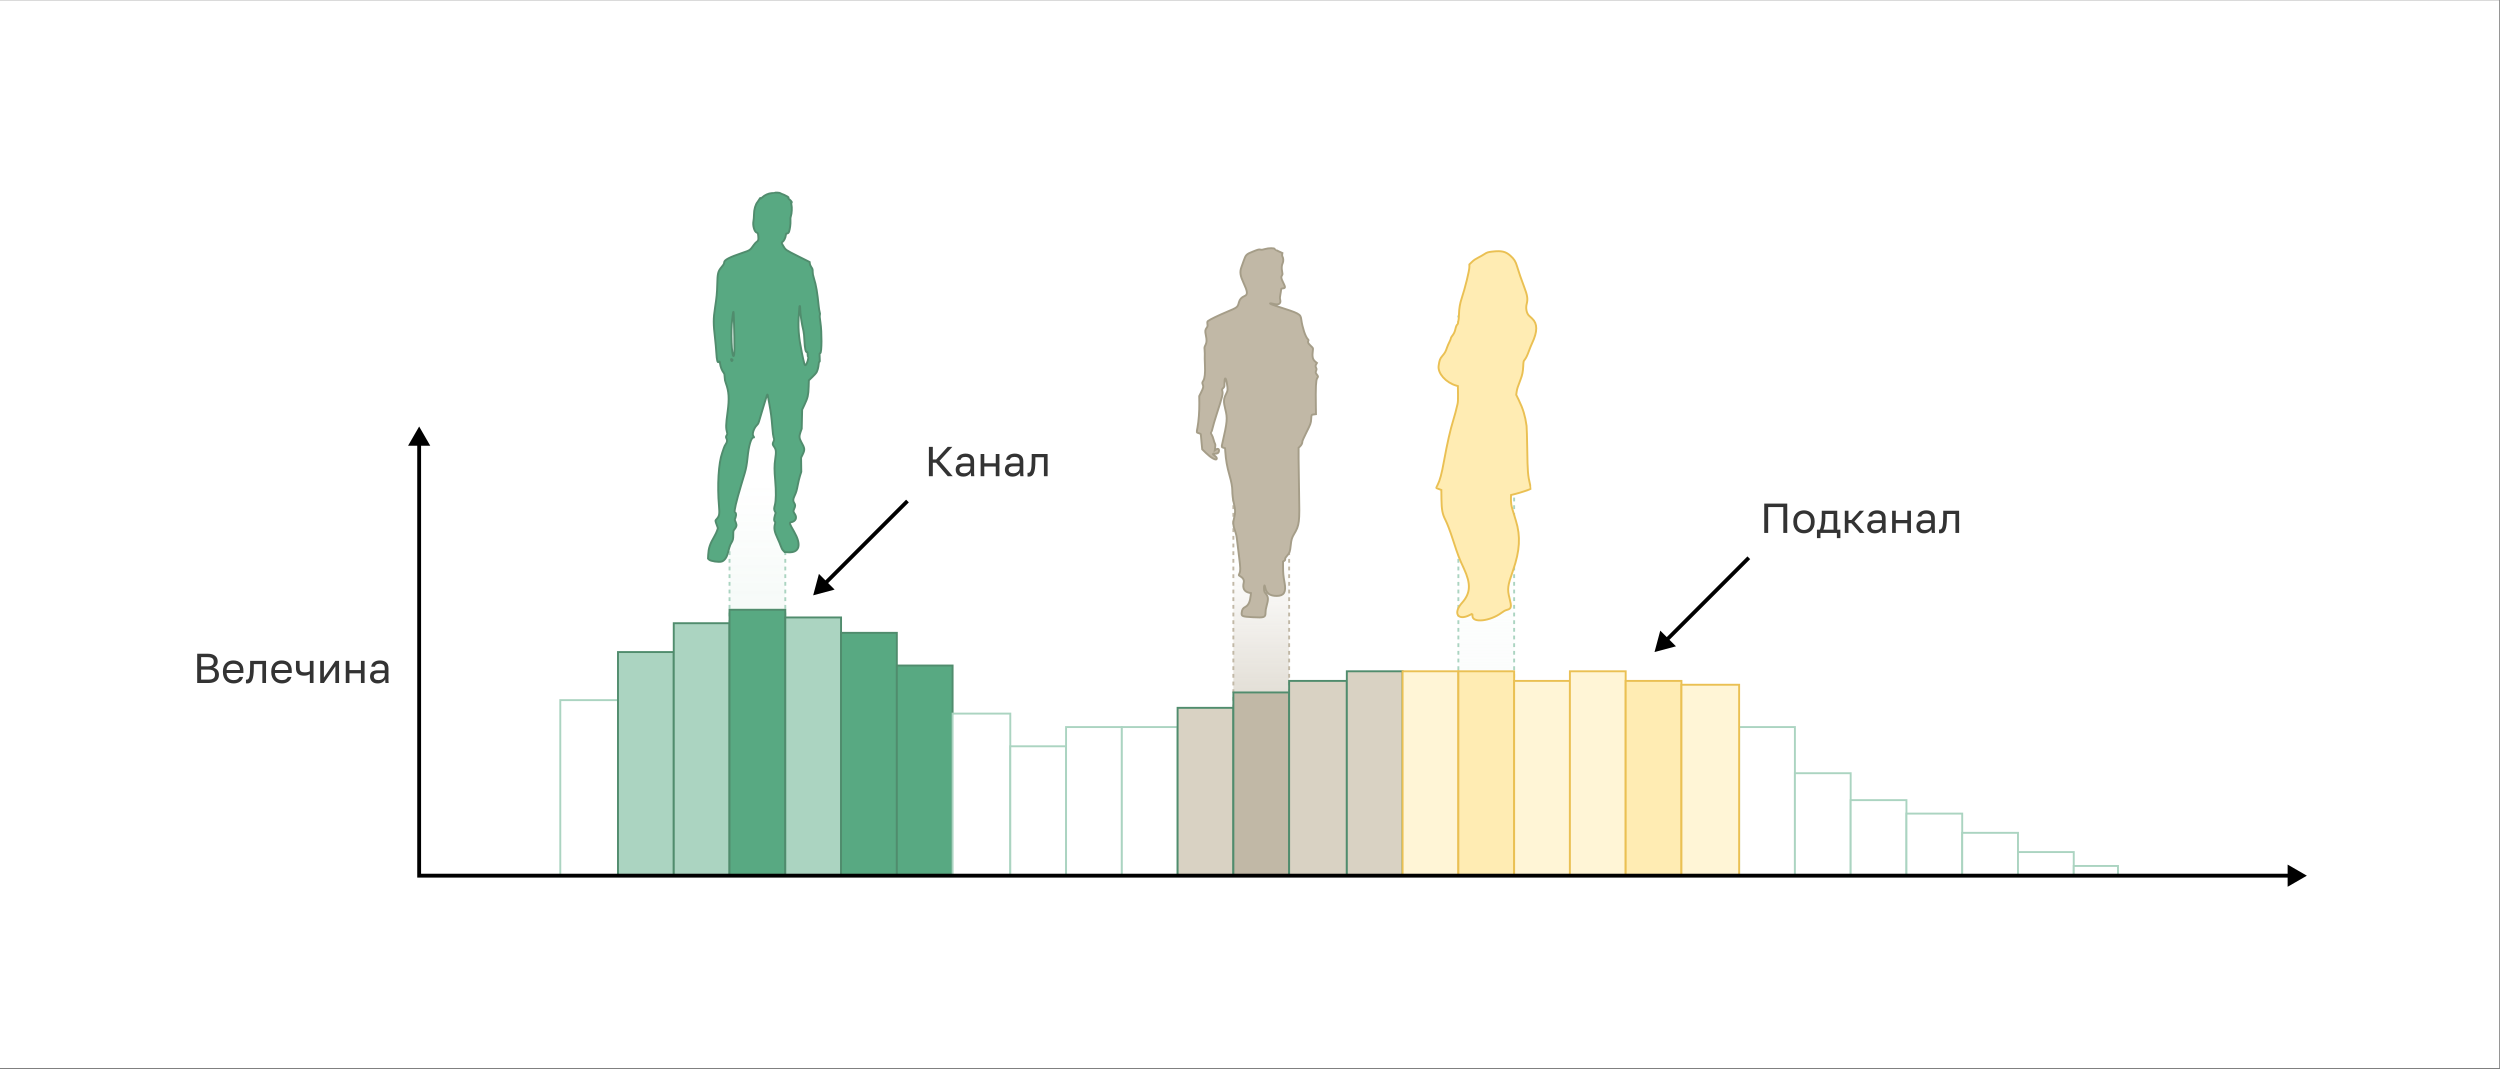 <svg width="1300" height="556" viewBox="0 0 1300 556" fill="none" xmlns="http://www.w3.org/2000/svg">
<rect x="0" y="0" width="1300" height="556" fill="#808080" stroke="none"/>
<rect width="1299.57" height="555.201" transform="translate(0 0.152)" fill="white"/>
<path d="M641.35 164.07H670.35V455.07H641.35V164.07Z" fill="url(#paint0_linear_564_49301)"/>
<path d="M640.85 164.07V165.067H641.85V164.07H640.85ZM640.85 167.06V169.053H641.85V167.06H640.85ZM640.85 171.046V173.039H641.85V171.046H640.85ZM640.85 175.033V177.026H641.85V175.033H640.85ZM640.85 179.019V181.012H641.85V179.019H640.85ZM640.85 183.005V184.998H641.85V183.005H640.85ZM640.85 186.992V188.985H641.85V186.992H640.85ZM640.85 190.978V192.971H641.85V190.978H640.85ZM640.85 194.964V196.957H641.85V194.964H640.85ZM640.85 198.95V200.944H641.85V198.95H640.85ZM640.85 202.937V204.93H641.85V202.937H640.85ZM640.85 206.923V208.916H641.85V206.923H640.85ZM640.85 210.909V212.902H641.85V210.909H640.85ZM640.85 214.896V216.889H641.85V214.896H640.85ZM640.85 218.882V220.875H641.85V218.882H640.85ZM640.85 222.868V224.861H641.85V222.868H640.85ZM640.85 226.855V228.848H641.85V226.855H640.85ZM640.85 230.841V232.834H641.85V230.841H640.85ZM640.85 234.827V236.82H641.85V234.827H640.85ZM640.85 238.813V240.807H641.85V238.813H640.85ZM640.85 242.8V244.793H641.85V242.8H640.85ZM640.85 246.786V248.779H641.85V246.786H640.85ZM640.85 250.772V252.765H641.85V250.772H640.85ZM640.85 254.759V256.752H641.85V254.759H640.85ZM640.85 258.745V260.738H641.85V258.745H640.85ZM640.85 262.731V264.724H641.85V262.731H640.85ZM640.85 266.717V268.711H641.85V266.717H640.85ZM640.85 270.704V272.697H641.85V270.704H640.85ZM640.85 274.69V276.683H641.85V274.69H640.85ZM640.85 278.676V280.67H641.85V278.676H640.85ZM640.85 282.663V284.656H641.85V282.663H640.85ZM640.85 286.649V288.642H641.85V286.649H640.85ZM640.85 290.635V292.628H641.85V290.635H640.85ZM640.85 294.622V296.615H641.85V294.622H640.85ZM640.85 298.608V300.601H641.85V298.608H640.85ZM640.85 302.594V304.587H641.85V302.594H640.85ZM640.85 306.58V308.574H641.85V306.58H640.85ZM640.85 310.567V312.56H641.85V310.567H640.85ZM640.85 314.553V316.546H641.85V314.553H640.85ZM640.85 318.539V320.533H641.85V318.539H640.85ZM640.85 322.526V324.519H641.85V322.526H640.85ZM640.85 326.512V328.505H641.85V326.512H640.85ZM640.85 330.498V332.491H641.85V330.498H640.85ZM640.85 334.485V336.478H641.85V334.485H640.85ZM640.85 338.471V340.464H641.85V338.471H640.85ZM640.85 342.457V344.45H641.85V342.457H640.85ZM640.85 346.443V348.437H641.85V346.443H640.85ZM640.85 350.43V352.423H641.85V350.43H640.85ZM640.85 354.416V356.409H641.85V354.416H640.85ZM640.85 358.402V360.396H641.85V358.402H640.85ZM640.85 362.389V364.382H641.85V362.389H640.85ZM640.85 366.375V368.368H641.85V366.375H640.85ZM640.85 370.361V372.354H641.85V370.361H640.85ZM640.85 374.348V376.341H641.85V374.348H640.85ZM640.85 378.334V380.327H641.85V378.334H640.85ZM640.85 382.32V384.313H641.85V382.32H640.85ZM640.85 386.306V388.3H641.85V386.306H640.85ZM640.85 390.293V392.286H641.85V390.293H640.85ZM640.85 394.279V396.272H641.85V394.279H640.85ZM640.85 398.265V400.258H641.85V398.265H640.85ZM640.85 402.252V404.245H641.85V402.252H640.85ZM640.85 406.238V408.231H641.85V406.238H640.85ZM640.85 410.224V412.217H641.85V410.224H640.85ZM640.85 414.211V416.204H641.85V414.211H640.85ZM640.85 418.197V420.19H641.85V418.197H640.85ZM640.85 422.183V424.176H641.85V422.183H640.85ZM640.85 426.169V428.163H641.85V426.169H640.85ZM640.85 430.156V432.149H641.85V430.156H640.85ZM640.85 434.142V436.135H641.85V434.142H640.85ZM640.85 438.128V440.122H641.85V438.128H640.85ZM640.85 442.115V444.108H641.85V442.115H640.85ZM640.85 446.101V448.094H641.85V446.101H640.85ZM640.85 450.087V452.081H641.85V450.087H640.85ZM640.85 454.074V455.07H641.85V454.074H640.85ZM670.85 455.07V454.074H669.85V455.07H670.85ZM670.85 452.081V450.087H669.85V452.081H670.85ZM670.85 448.094V446.101H669.85V448.094H670.85ZM670.85 444.108V442.115H669.85V444.108H670.85ZM670.85 440.122V438.129H669.85V440.122H670.85ZM670.85 436.135V434.142H669.85V436.135H670.85ZM670.85 432.149V430.156H669.85V432.149H670.85ZM670.85 428.163V426.17H669.85V428.163H670.85ZM670.85 424.176V422.183H669.85V424.176H670.85ZM670.85 420.19V418.197H669.85V420.19H670.85ZM670.85 416.204V414.211H669.85V416.204H670.85ZM670.85 412.218V410.224H669.85V412.218H670.85ZM670.85 408.231V406.238H669.85V408.231H670.85ZM670.85 404.245V402.252H669.85V404.245H670.85ZM670.85 400.259V398.266H669.85V400.259H670.85ZM670.85 396.272V394.279H669.85V396.272H670.85ZM670.85 392.286V390.293H669.85V392.286H670.85ZM670.85 388.3V386.307H669.85V388.3H670.85ZM670.85 384.313V382.32H669.85V384.313H670.85ZM670.85 380.327V378.334H669.85V380.327H670.85ZM670.85 376.341V374.348H669.85V376.341H670.85ZM670.85 372.355V370.361H669.85V372.355H670.85ZM670.85 368.368V366.375H669.85V368.368H670.85ZM670.85 364.382V362.389H669.85V364.382H670.85ZM670.85 360.396V358.403H669.85V360.396H670.85ZM670.85 356.409V354.416H669.85V356.409H670.85ZM670.85 352.423V350.43H669.85V352.423H670.85ZM670.85 348.437V346.444H669.85V348.437H670.85ZM670.85 344.451V342.457H669.85V344.451H670.85ZM670.85 340.464V338.471H669.85V340.464H670.85ZM670.85 336.478V334.485H669.85V336.478H670.85ZM670.85 332.492V330.498H669.85V332.492H670.85ZM670.85 328.505V326.512H669.85V328.505H670.85ZM670.85 324.519V322.526H669.85V324.519H670.85ZM670.85 320.533V318.54H669.85V320.533H670.85ZM670.85 316.546V314.553H669.85V316.546H670.85ZM670.85 312.56V310.567H669.85V312.56H670.85ZM670.85 308.574V306.581H669.85V308.574H670.85ZM670.85 304.588V302.594H669.85V304.588H670.85ZM670.85 300.601V298.608H669.85V300.601H670.85ZM670.85 296.615V294.622H669.85V296.615H670.85ZM670.85 292.629V290.636H669.85V292.629H670.85ZM670.85 288.642V286.649H669.85V288.642H670.85ZM670.85 284.656V282.663H669.85V284.656H670.85ZM670.85 280.67V278.677H669.85V280.67H670.85ZM670.85 276.683V274.69H669.85V276.683H670.85ZM670.85 272.697V270.704H669.85V272.697H670.85ZM670.85 268.711V266.718H669.85V268.711H670.85ZM670.85 264.725V262.731H669.85V264.725H670.85ZM670.85 260.738V258.745H669.85V260.738H670.85ZM670.85 256.752V254.759H669.85V256.752H670.85ZM670.85 252.766V250.773H669.85V252.766H670.85ZM670.85 248.779V246.786H669.85V248.779H670.85ZM670.85 244.793V242.8H669.85V244.793H670.85ZM670.85 240.807V238.814H669.85V240.807H670.85ZM670.85 236.82V234.827H669.85V236.82H670.85ZM670.85 232.834V230.841H669.85V232.834H670.85ZM670.85 228.848V226.855H669.85V228.848H670.85ZM670.85 224.862V222.868H669.85V224.862H670.85ZM670.85 220.875V218.882H669.85V220.875H670.85ZM670.85 216.889V214.896H669.85V216.889H670.85ZM670.85 212.903V210.91H669.85V212.903H670.85ZM670.85 208.916V206.923H669.85V208.916H670.85ZM670.85 204.93V202.937H669.85V204.93H670.85ZM670.85 200.944V198.951H669.85V200.944H670.85ZM670.85 196.957V194.964H669.85V196.957H670.85ZM670.85 192.971V190.978H669.85V192.971H670.85ZM670.85 188.985V186.992H669.85V188.985H670.85ZM670.85 184.999V183.005H669.85V184.999H670.85ZM670.85 181.012V179.019H669.85V181.012H670.85ZM670.85 177.026V175.033H669.85V177.026H670.85ZM670.85 173.04V171.046H669.85V173.04H670.85ZM670.85 169.053V167.06H669.85V169.053H670.85ZM670.85 165.067V164.07H669.85V165.067H670.85Z" fill="#C1B8A6"/>
<path d="M379.35 164.07H408.35V455.07H379.35V164.07Z" fill="url(#paint1_linear_564_49301)"/>
<path d="M378.85 164.07V165.067H379.85V164.07H378.85ZM378.85 167.06V169.053H379.85V167.06H378.85ZM378.85 171.046V173.039H379.85V171.046H378.85ZM378.85 175.033V177.026H379.85V175.033H378.85ZM378.85 179.019V181.012H379.85V179.019H378.85ZM378.85 183.005V184.998H379.85V183.005H378.85ZM378.85 186.992V188.985H379.85V186.992H378.85ZM378.85 190.978V192.971H379.85V190.978H378.85ZM378.85 194.964V196.957H379.85V194.964H378.85ZM378.85 198.95V200.944H379.85V198.95H378.85ZM378.85 202.937V204.93H379.85V202.937H378.85ZM378.85 206.923V208.916H379.85V206.923H378.85ZM378.85 210.909V212.902H379.85V210.909H378.85ZM378.85 214.896V216.889H379.85V214.896H378.85ZM378.85 218.882V220.875H379.85V218.882H378.85ZM378.85 222.868V224.861H379.85V222.868H378.85ZM378.85 226.855V228.848H379.85V226.855H378.85ZM378.85 230.841V232.834H379.85V230.841H378.85ZM378.85 234.827V236.82H379.85V234.827H378.85ZM378.85 238.813V240.807H379.85V238.813H378.85ZM378.85 242.8V244.793H379.85V242.8H378.85ZM378.85 246.786V248.779H379.85V246.786H378.85ZM378.85 250.772V252.765H379.85V250.772H378.85ZM378.85 254.759V256.752H379.85V254.759H378.85ZM378.85 258.745V260.738H379.85V258.745H378.85ZM378.85 262.731V264.724H379.85V262.731H378.85ZM378.85 266.717V268.711H379.85V266.717H378.85ZM378.85 270.704V272.697H379.85V270.704H378.85ZM378.85 274.69V276.683H379.85V274.69H378.85ZM378.85 278.676V280.67H379.85V278.676H378.85ZM378.85 282.663V284.656H379.85V282.663H378.85ZM378.85 286.649V288.642H379.85V286.649H378.85ZM378.85 290.635V292.628H379.85V290.635H378.85ZM378.85 294.622V296.615H379.85V294.622H378.85ZM378.85 298.608V300.601H379.85V298.608H378.85ZM378.85 302.594V304.587H379.85V302.594H378.85ZM378.85 306.58V308.574H379.85V306.58H378.85ZM378.85 310.567V312.56H379.85V310.567H378.85ZM378.85 314.553V316.546H379.85V314.553H378.85ZM378.85 318.539V320.533H379.85V318.539H378.85ZM378.85 322.526V324.519H379.85V322.526H378.85ZM378.85 326.512V328.505H379.85V326.512H378.85ZM378.85 330.498V332.491H379.85V330.498H378.85ZM378.85 334.485V336.478H379.85V334.485H378.85ZM378.85 338.471V340.464H379.85V338.471H378.85ZM378.85 342.457V344.45H379.85V342.457H378.85ZM378.85 346.443V348.437H379.85V346.443H378.85ZM378.85 350.43V352.423H379.85V350.43H378.85ZM378.85 354.416V356.409H379.85V354.416H378.85ZM378.85 358.402V360.396H379.85V358.402H378.85ZM378.85 362.389V364.382H379.85V362.389H378.85ZM378.85 366.375V368.368H379.85V366.375H378.85ZM378.85 370.361V372.354H379.85V370.361H378.85ZM378.85 374.348V376.341H379.85V374.348H378.85ZM378.85 378.334V380.327H379.85V378.334H378.85ZM378.85 382.32V384.313H379.85V382.32H378.85ZM378.85 386.306V388.3H379.85V386.306H378.85ZM378.85 390.293V392.286H379.85V390.293H378.85ZM378.85 394.279V396.272H379.85V394.279H378.85ZM378.85 398.265V400.258H379.85V398.265H378.85ZM378.85 402.252V404.245H379.85V402.252H378.85ZM378.85 406.238V408.231H379.85V406.238H378.85ZM378.85 410.224V412.217H379.85V410.224H378.85ZM378.85 414.211V416.204H379.85V414.211H378.85ZM378.85 418.197V420.19H379.85V418.197H378.85ZM378.85 422.183V424.176H379.85V422.183H378.85ZM378.85 426.169V428.163H379.85V426.169H378.85ZM378.85 430.156V432.149H379.85V430.156H378.85ZM378.85 434.142V436.135H379.85V434.142H378.85ZM378.85 438.128V440.122H379.85V438.128H378.85ZM378.85 442.115V444.108H379.85V442.115H378.85ZM378.85 446.101V448.094H379.85V446.101H378.85ZM378.85 450.087V452.081H379.85V450.087H378.85ZM378.85 454.074V455.07H379.85V454.074H378.85ZM408.85 455.07V454.074H407.85V455.07H408.85ZM408.85 452.081V450.087H407.85V452.081H408.85ZM408.85 448.094V446.101H407.85V448.094H408.85ZM408.85 444.108V442.115H407.85V444.108H408.85ZM408.85 440.122V438.129H407.85V440.122H408.85ZM408.85 436.135V434.142H407.85V436.135H408.85ZM408.85 432.149V430.156H407.85V432.149H408.85ZM408.85 428.163V426.17H407.85V428.163H408.85ZM408.85 424.176V422.183H407.85V424.176H408.85ZM408.85 420.19V418.197H407.85V420.19H408.85ZM408.85 416.204V414.211H407.85V416.204H408.85ZM408.85 412.218V410.224H407.85V412.218H408.85ZM408.85 408.231V406.238H407.85V408.231H408.85ZM408.85 404.245V402.252H407.85V404.245H408.85ZM408.85 400.259V398.266H407.85V400.259H408.85ZM408.85 396.272V394.279H407.85V396.272H408.85ZM408.85 392.286V390.293H407.85V392.286H408.85ZM408.85 388.3V386.307H407.85V388.3H408.85ZM408.85 384.313V382.32H407.85V384.313H408.85ZM408.85 380.327V378.334H407.85V380.327H408.85ZM408.85 376.341V374.348H407.85V376.341H408.85ZM408.85 372.355V370.361H407.85V372.355H408.85ZM408.85 368.368V366.375H407.85V368.368H408.85ZM408.85 364.382V362.389H407.85V364.382H408.85ZM408.85 360.396V358.403H407.85V360.396H408.85ZM408.85 356.409V354.416H407.85V356.409H408.85ZM408.85 352.423V350.43H407.85V352.423H408.85ZM408.85 348.437V346.444H407.85V348.437H408.85ZM408.85 344.451V342.457H407.85V344.451H408.85ZM408.85 340.464V338.471H407.85V340.464H408.85ZM408.85 336.478V334.485H407.85V336.478H408.85ZM408.85 332.492V330.498H407.85V332.492H408.85ZM408.85 328.505V326.512H407.85V328.505H408.85ZM408.85 324.519V322.526H407.85V324.519H408.85ZM408.85 320.533V318.54H407.85V320.533H408.85ZM408.85 316.546V314.553H407.85V316.546H408.85ZM408.85 312.56V310.567H407.85V312.56H408.85ZM408.85 308.574V306.581H407.85V308.574H408.85ZM408.85 304.588V302.594H407.85V304.588H408.85ZM408.85 300.601V298.608H407.85V300.601H408.85ZM408.85 296.615V294.622H407.85V296.615H408.85ZM408.85 292.629V290.636H407.85V292.629H408.85ZM408.85 288.642V286.649H407.85V288.642H408.85ZM408.85 284.656V282.663H407.85V284.656H408.85ZM408.85 280.67V278.677H407.85V280.67H408.85ZM408.85 276.683V274.69H407.85V276.683H408.85ZM408.85 272.697V270.704H407.85V272.697H408.85ZM408.85 268.711V266.718H407.85V268.711H408.85ZM408.85 264.725V262.731H407.85V264.725H408.85ZM408.85 260.738V258.745H407.85V260.738H408.85ZM408.85 256.752V254.759H407.85V256.752H408.85ZM408.85 252.766V250.773H407.85V252.766H408.85ZM408.85 248.779V246.786H407.85V248.779H408.85ZM408.85 244.793V242.8H407.85V244.793H408.85ZM408.85 240.807V238.814H407.85V240.807H408.85ZM408.85 236.82V234.827H407.85V236.82H408.85ZM408.85 232.834V230.841H407.85V232.834H408.85ZM408.85 228.848V226.855H407.85V228.848H408.85ZM408.85 224.862V222.868H407.85V224.862H408.85ZM408.85 220.875V218.882H407.85V220.875H408.85ZM408.85 216.889V214.896H407.85V216.889H408.85ZM408.85 212.903V210.91H407.85V212.903H408.85ZM408.85 208.916V206.923H407.85V208.916H408.85ZM408.85 204.93V202.937H407.85V204.93H408.85ZM408.85 200.944V198.951H407.85V200.944H408.85ZM408.85 196.957V194.964H407.85V196.957H408.85ZM408.85 192.971V190.978H407.85V192.971H408.85ZM408.85 188.985V186.992H407.85V188.985H408.85ZM408.85 184.999V183.005H407.85V184.999H408.85ZM408.85 181.012V179.019H407.85V181.012H408.85ZM408.85 177.026V175.033H407.85V177.026H408.85ZM408.85 173.04V171.046H407.85V173.04H408.85ZM408.85 169.053V167.06H407.85V169.053H408.85ZM408.85 165.067V164.07H407.85V165.067H408.85Z" fill="#ABD4C1"/>
<path d="M758.35 164.07H787.35V455.07H758.35V164.07Z" fill="url(#paint2_linear_564_49301)"/>
<path d="M757.85 164.07V165.067H758.85V164.07H757.85ZM757.85 167.06V169.053H758.85V167.06H757.85ZM757.85 171.046V173.039H758.85V171.046H757.85ZM757.85 175.033V177.026H758.85V175.033H757.85ZM757.85 179.019V181.012H758.85V179.019H757.85ZM757.85 183.005V184.998H758.85V183.005H757.85ZM757.85 186.992V188.985H758.85V186.992H757.85ZM757.85 190.978V192.971H758.85V190.978H757.85ZM757.85 194.964V196.957H758.85V194.964H757.85ZM757.85 198.95V200.944H758.85V198.95H757.85ZM757.85 202.937V204.93H758.85V202.937H757.85ZM757.85 206.923V208.916H758.85V206.923H757.85ZM757.85 210.909V212.902H758.85V210.909H757.85ZM757.85 214.896V216.889H758.85V214.896H757.85ZM757.85 218.882V220.875H758.85V218.882H757.85ZM757.85 222.868V224.861H758.85V222.868H757.85ZM757.85 226.855V228.848H758.85V226.855H757.85ZM757.85 230.841V232.834H758.85V230.841H757.85ZM757.85 234.827V236.82H758.85V234.827H757.85ZM757.85 238.813V240.807H758.85V238.813H757.85ZM757.85 242.8V244.793H758.85V242.8H757.85ZM757.85 246.786V248.779H758.85V246.786H757.85ZM757.85 250.772V252.765H758.85V250.772H757.85ZM757.85 254.759V256.752H758.85V254.759H757.85ZM757.85 258.745V260.738H758.85V258.745H757.85ZM757.85 262.731V264.724H758.85V262.731H757.85ZM757.85 266.717V268.711H758.85V266.717H757.85ZM757.85 270.704V272.697H758.85V270.704H757.85ZM757.85 274.69V276.683H758.85V274.69H757.85ZM757.85 278.676V280.67H758.85V278.676H757.85ZM757.85 282.663V284.656H758.85V282.663H757.85ZM757.85 286.649V288.642H758.85V286.649H757.85ZM757.85 290.635V292.628H758.85V290.635H757.85ZM757.85 294.622V296.615H758.85V294.622H757.85ZM757.85 298.608V300.601H758.85V298.608H757.85ZM757.85 302.594V304.587H758.85V302.594H757.85ZM757.85 306.58V308.574H758.85V306.58H757.85ZM757.85 310.567V312.56H758.85V310.567H757.85ZM757.85 314.553V316.546H758.85V314.553H757.85ZM757.85 318.539V320.533H758.85V318.539H757.85ZM757.85 322.526V324.519H758.85V322.526H757.85ZM757.85 326.512V328.505H758.85V326.512H757.85ZM757.85 330.498V332.491H758.85V330.498H757.85ZM757.85 334.485V336.478H758.85V334.485H757.85ZM757.85 338.471V340.464H758.85V338.471H757.85ZM757.85 342.457V344.45H758.85V342.457H757.85ZM757.85 346.443V348.437H758.85V346.443H757.85ZM757.85 350.43V352.423H758.85V350.43H757.85ZM757.85 354.416V356.409H758.85V354.416H757.85ZM757.85 358.402V360.396H758.85V358.402H757.85ZM757.85 362.389V364.382H758.85V362.389H757.85ZM757.85 366.375V368.368H758.85V366.375H757.85ZM757.85 370.361V372.354H758.85V370.361H757.85ZM757.85 374.348V376.341H758.85V374.348H757.85ZM757.85 378.334V380.327H758.85V378.334H757.85ZM757.85 382.32V384.313H758.85V382.32H757.85ZM757.85 386.306V388.3H758.85V386.306H757.85ZM757.85 390.293V392.286H758.85V390.293H757.85ZM757.85 394.279V396.272H758.85V394.279H757.85ZM757.85 398.265V400.258H758.85V398.265H757.85ZM757.85 402.252V404.245H758.85V402.252H757.85ZM757.85 406.238V408.231H758.85V406.238H757.85ZM757.85 410.224V412.217H758.85V410.224H757.85ZM757.85 414.211V416.204H758.85V414.211H757.85ZM757.85 418.197V420.19H758.85V418.197H757.85ZM757.85 422.183V424.176H758.85V422.183H757.85ZM757.85 426.169V428.163H758.85V426.169H757.85ZM757.85 430.156V432.149H758.85V430.156H757.85ZM757.85 434.142V436.135H758.85V434.142H757.85ZM757.85 438.128V440.122H758.85V438.128H757.85ZM757.85 442.115V444.108H758.85V442.115H757.85ZM757.85 446.101V448.094H758.85V446.101H757.85ZM757.85 450.087V452.081H758.85V450.087H757.85ZM757.85 454.074V455.07H758.85V454.074H757.85ZM787.85 455.07V454.074H786.85V455.07H787.85ZM787.85 452.081V450.087H786.85V452.081H787.85ZM787.85 448.094V446.101H786.85V448.094H787.85ZM787.85 444.108V442.115H786.85V444.108H787.85ZM787.85 440.122V438.129H786.85V440.122H787.85ZM787.85 436.135V434.142H786.85V436.135H787.85ZM787.85 432.149V430.156H786.85V432.149H787.85ZM787.85 428.163V426.17H786.85V428.163H787.85ZM787.85 424.176V422.183H786.85V424.176H787.85ZM787.85 420.19V418.197H786.85V420.19H787.85ZM787.85 416.204V414.211H786.85V416.204H787.85ZM787.85 412.218V410.224H786.85V412.218H787.85ZM787.85 408.231V406.238H786.85V408.231H787.85ZM787.85 404.245V402.252H786.85V404.245H787.85ZM787.85 400.259V398.266H786.85V400.259H787.85ZM787.85 396.272V394.279H786.85V396.272H787.85ZM787.85 392.286V390.293H786.85V392.286H787.85ZM787.85 388.3V386.307H786.85V388.3H787.85ZM787.85 384.313V382.32H786.85V384.313H787.85ZM787.85 380.327V378.334H786.85V380.327H787.85ZM787.85 376.341V374.348H786.85V376.341H787.85ZM787.85 372.355V370.361H786.85V372.355H787.85ZM787.85 368.368V366.375H786.85V368.368H787.85ZM787.85 364.382V362.389H786.85V364.382H787.85ZM787.85 360.396V358.403H786.85V360.396H787.85ZM787.85 356.409V354.416H786.85V356.409H787.85ZM787.85 352.423V350.43H786.85V352.423H787.85ZM787.85 348.437V346.444H786.85V348.437H787.85ZM787.85 344.451V342.457H786.85V344.451H787.85ZM787.85 340.464V338.471H786.85V340.464H787.85ZM787.85 336.478V334.485H786.85V336.478H787.85ZM787.85 332.492V330.498H786.85V332.492H787.85ZM787.85 328.505V326.512H786.85V328.505H787.85ZM787.85 324.519V322.526H786.85V324.519H787.85ZM787.85 320.533V318.54H786.85V320.533H787.85ZM787.85 316.546V314.553H786.85V316.546H787.85ZM787.85 312.56V310.567H786.85V312.56H787.85ZM787.85 308.574V306.581H786.85V308.574H787.85ZM787.85 304.588V302.594H786.85V304.588H787.85ZM787.85 300.601V298.608H786.85V300.601H787.85ZM787.85 296.615V294.622H786.85V296.615H787.85ZM787.85 292.629V290.636H786.85V292.629H787.85ZM787.85 288.642V286.649H786.85V288.642H787.85ZM787.85 284.656V282.663H786.85V284.656H787.85ZM787.85 280.67V278.677H786.85V280.67H787.85ZM787.85 276.683V274.69H786.85V276.683H787.85ZM787.85 272.697V270.704H786.85V272.697H787.85ZM787.85 268.711V266.718H786.85V268.711H787.85ZM787.85 264.725V262.731H786.85V264.725H787.85ZM787.85 260.738V258.745H786.85V260.738H787.85ZM787.85 256.752V254.759H786.85V256.752H787.85ZM787.85 252.766V250.773H786.85V252.766H787.85ZM787.85 248.779V246.786H786.85V248.779H787.85ZM787.85 244.793V242.8H786.85V244.793H787.85ZM787.85 240.807V238.814H786.85V240.807H787.85ZM787.85 236.82V234.827H786.85V236.82H787.85ZM787.85 232.834V230.841H786.85V232.834H787.85ZM787.85 228.848V226.855H786.85V228.848H787.85ZM787.85 224.862V222.868H786.85V224.862H787.85ZM787.85 220.875V218.882H786.85V220.875H787.85ZM787.85 216.889V214.896H786.85V216.889H787.85ZM787.85 212.903V210.91H786.85V212.903H787.85ZM787.85 208.916V206.923H786.85V208.916H787.85ZM787.85 204.93V202.937H786.85V204.93H787.85ZM787.85 200.944V198.951H786.85V200.944H787.85ZM787.85 196.957V194.964H786.85V196.957H787.85ZM787.85 192.971V190.978H786.85V192.971H787.85ZM787.85 188.985V186.992H786.85V188.985H787.85ZM787.85 184.999V183.005H786.85V184.999H787.85ZM787.85 181.012V179.019H786.85V181.012H787.85ZM787.85 177.026V175.033H786.85V177.026H787.85ZM787.85 173.04V171.046H786.85V173.04H787.85ZM787.85 169.053V167.06H786.85V169.053H787.85ZM787.85 165.067V164.07H786.85V165.067H787.85Z" fill="#ABD4C1"/>
<rect x="291.35" y="364.07" width="30" height="91" fill="white"/>
<rect x="291.35" y="364.07" width="30" height="91" stroke="#ABD4C1"/>
<rect x="321.35" y="339.07" width="29" height="116" fill="#ABD4C1"/>
<rect x="321.35" y="339.07" width="29" height="116" stroke="#508C6D"/>
<rect x="350.35" y="324.07" width="29" height="131" fill="#ABD4C1"/>
<rect x="350.35" y="324.07" width="29" height="131" stroke="#508C6D"/>
<rect x="379.35" y="317.07" width="29" height="138" fill="#58A982"/>
<rect x="379.35" y="317.07" width="29" height="138" stroke="#508C6D"/>
<rect x="408.35" y="321.07" width="29" height="134" fill="#ABD4C1"/>
<rect x="408.35" y="321.07" width="29" height="134" stroke="#508C6D"/>
<rect x="437.35" y="329.07" width="29" height="126" fill="#58A982"/>
<rect x="437.35" y="329.07" width="29" height="126" stroke="#508C6D"/>
<rect x="466.35" y="346.07" width="29" height="109" fill="#58A982"/>
<rect x="466.35" y="346.07" width="29" height="109" stroke="#508C6D"/>
<rect x="495.35" y="371.07" width="30" height="84" fill="white"/>
<rect x="495.35" y="371.07" width="30" height="84" stroke="#ABD4C1"/>
<rect x="525.35" y="388.07" width="29" height="67" fill="white"/>
<rect x="525.35" y="388.07" width="29" height="67" stroke="#ABD4C1"/>
<rect x="554.35" y="378.07" width="29" height="77" fill="white"/>
<rect x="554.35" y="378.07" width="29" height="77" stroke="#ABD4C1"/>
<rect x="583.35" y="378.07" width="29" height="77" fill="white"/>
<rect x="583.35" y="378.07" width="29" height="77" stroke="#ABD4C1"/>
<rect x="612.35" y="368.07" width="29" height="87" fill="#D9D2C3"/>
<rect x="612.35" y="368.07" width="29" height="87" stroke="#508C6D"/>
<rect x="641.35" y="360.07" width="29" height="95" fill="#C1B8A6"/>
<rect x="641.35" y="360.07" width="29" height="95" stroke="#508C6D"/>
<rect x="670.35" y="354.07" width="30" height="101" fill="#D9D2C3"/>
<rect x="670.35" y="354.07" width="30" height="101" stroke="#508C6D"/>
<rect x="700.35" y="349.07" width="29" height="106" fill="#D9D2C3"/>
<rect x="700.35" y="349.07" width="29" height="106" stroke="#508C6D"/>
<rect x="729.35" y="349.07" width="29" height="106" fill="#FFF5D6"/>
<rect x="729.35" y="349.07" width="29" height="106" stroke="#EAC053"/>
<rect x="758.35" y="349.07" width="29" height="106" fill="#FFECB3"/>
<rect x="758.35" y="349.07" width="29" height="106" stroke="#EAC053"/>
<rect x="904.35" y="378.07" width="29" height="77" fill="white"/>
<rect x="904.35" y="378.07" width="29" height="77" stroke="#ABD4C1"/>
<rect x="933.35" y="402.07" width="29" height="53" fill="white"/>
<rect x="933.35" y="402.07" width="29" height="53" stroke="#ABD4C1"/>
<rect x="962.35" y="416.07" width="29" height="39" fill="white"/>
<rect x="962.35" y="416.07" width="29" height="39" stroke="#ABD4C1"/>
<rect x="991.35" y="423.07" width="29" height="32" fill="white"/>
<rect x="991.35" y="423.07" width="29" height="32" stroke="#ABD4C1"/>
<rect x="1020.35" y="433.07" width="29" height="22" fill="white"/>
<rect x="1020.35" y="433.07" width="29" height="22" stroke="#ABD4C1"/>
<rect x="1049.35" y="443.07" width="29" height="12" fill="white"/>
<rect x="1049.35" y="443.07" width="29" height="12" stroke="#ABD4C1"/>
<rect x="1078.35" y="450.299" width="23" height="4.772" fill="white"/>
<rect x="1078.35" y="450.299" width="23" height="4.772" stroke="#ABD4C1"/>
<rect x="787.35" y="354.07" width="29" height="101" fill="#FFF5D6"/>
<rect x="787.35" y="354.07" width="29" height="101" stroke="#EAC053"/>
<rect x="816.35" y="349.07" width="29" height="106" fill="#FFF5D6"/>
<rect x="816.35" y="349.07" width="29" height="106" stroke="#EAC053"/>
<rect x="845.35" y="354.07" width="29" height="101" fill="#FFECB3"/>
<rect x="845.35" y="354.07" width="29" height="101" stroke="#EAC053"/>
<rect x="874.35" y="356.07" width="30" height="99" fill="#FFF5D6"/>
<rect x="874.35" y="356.07" width="30" height="99" stroke="#EAC053"/>
<path d="M655.535 129.817C656.093 129.944 656.56 129.883 657.673 129.54C659.7 128.914 662.905 128.914 662.905 129.539C662.905 129.667 663.792 130.179 664.874 130.678L666.843 131.584L666.73 132.296C666.656 132.762 666.707 133.152 666.879 133.426C667.383 134.231 667.44 135.908 666.995 136.832C666.434 138 666.337 139.38 666.694 141.119C666.986 142.539 666.984 142.604 666.623 143.191C666.07 144.092 666.157 144.661 667.165 146.734C668.595 149.674 668.572 149.814 666.622 150.053C666.216 150.104 666.156 150.204 666.148 150.859C666.143 151.27 666.085 151.733 666.02 151.887C665.954 152.041 665.86 152.546 665.809 153.009C665.758 153.471 665.66 154.127 665.59 154.465C665.519 154.807 665.565 155.446 665.693 155.906C666.202 157.734 665.002 158.688 662.877 158.145C659.225 157.213 659.794 157.916 663.695 159.157C675.833 163.019 676.281 163.258 676.657 166.097C677.219 170.344 678.832 175.187 680.076 176.363C680.439 176.705 680.505 176.882 680.367 177.142C679.937 177.951 680.154 178.447 681.51 179.753C682.826 181.021 682.831 181.03 682.72 181.835C682.211 185.506 682.514 186.904 684.092 188.161L684.818 188.739L684.455 189.337C684.007 190.076 683.995 190.649 684.41 191.357C684.687 191.829 684.697 191.98 684.484 192.508C684.021 193.654 684.041 193.837 684.728 194.742C685.516 195.78 685.519 195.807 684.939 196.666C684.259 197.675 684.087 201.338 684.245 211.438L684.306 215.364L683.235 215.502C681.919 215.671 681.937 215.643 681.808 217.857C681.679 220.099 681.56 220.427 679.161 225.208C677.942 227.637 677.215 229.302 677.215 229.663C677.215 230.52 676.802 231.357 675.988 232.15L675.264 232.857L675.267 238.695C675.269 241.905 675.38 249.623 675.514 255.844C675.857 271.838 675.707 273.078 672.865 277.802C671.798 279.577 671.46 280.73 671.167 283.594C670.839 286.797 670.57 287.566 669.289 288.968C668.488 289.845 668.295 290.183 668.295 290.703C668.295 291.221 668.185 291.413 667.737 291.679L667.18 292.011V294.827C667.18 297.877 667.353 299.677 667.953 302.868C668.891 307.849 667.721 309.873 663.901 309.878C660.294 309.882 658.49 308.547 657.879 305.423C657.715 304.585 657.592 304.306 657.45 304.45C657.18 304.721 657.272 307.44 657.565 307.833C657.691 308.003 658.067 308.504 658.4 308.946C659.558 310.487 659.601 311.694 658.62 315.124C658.229 316.491 658.074 317.438 658.074 318.463C658.074 321.072 657.515 321.283 651.502 320.949C645.778 320.631 645.447 320.486 645.703 318.426C645.892 316.903 646.319 316.257 647.576 315.594C649.197 314.739 650.043 312.924 650.384 309.577L650.502 308.425L649.54 308.217C646.991 307.667 646.038 305.894 646.731 302.988C647.078 301.535 646.413 300.481 644.408 299.304C644.085 299.114 644.09 299.062 644.514 298.182C645.115 296.934 645.083 295.308 644.346 289.686C644.029 287.27 643.598 283.736 643.389 281.833C643.052 278.775 642.909 278.083 642.155 275.858C641.136 272.853 641.091 271.999 641.795 269.093C642.433 266.462 642.417 265.101 641.711 262.197C641.123 259.775 640.804 257.262 640.796 254.989C640.789 253.118 640.324 250.591 639.383 247.308C638.087 242.789 637.462 239.298 637.158 234.88L637.034 233.08L636.357 232.871C635.158 232.499 635.166 232.519 635.566 230.775C638.214 219.241 638.366 217.546 637.169 212.862C636.183 209 636.246 207.487 637.492 205.01C638.531 202.946 638.553 202.661 637.946 199.112C637.371 195.753 636.703 196.004 636.703 199.579C636.703 201.112 636.692 201.15 636.045 201.817C635.392 202.49 635.388 202.501 635.613 203.346C636.001 204.805 635.676 206.121 632.53 215.832C631.68 218.454 630.792 221.483 630.556 222.563C630.32 223.643 630.018 224.593 629.884 224.676C629.515 224.903 629.59 225.367 630.122 226.139C630.386 226.523 630.793 227.591 631.026 228.513C631.259 229.434 631.585 230.383 631.751 230.62C632.041 231.038 632.047 231.879 631.772 233.652L631.69 234.177L632.227 233.792C633.322 233.008 634.099 233.45 633.826 234.701C633.628 235.605 633.126 235.903 631.773 235.918C630.327 235.934 630.324 235.946 631.506 236.853C632.57 237.669 632.871 238.122 632.705 238.65C632.405 239.601 629.697 238.099 627.084 235.533L625.155 233.639L624.802 230.017C624.607 228.025 624.446 226.214 624.443 225.993C624.439 225.669 624.235 225.525 623.409 225.264C622.116 224.855 622.18 225.109 622.686 222.376C623.318 218.953 623.701 213.89 623.648 209.645L623.601 205.983L624.587 204C625.74 201.679 625.886 201.031 625.478 200.047C625.081 199.091 625.094 198.985 625.732 197.941C626.474 196.729 626.767 193.975 626.58 189.977C626.446 187.095 626.425 185.647 626.494 183.953C626.515 183.439 626.469 182.471 626.393 181.803C626.263 180.671 626.293 180.508 626.832 179.442C627.542 178.039 627.585 176.903 627.03 174.233C626.596 172.139 626.658 171.58 627.452 170.464C627.971 169.734 627.995 169.622 627.874 168.483C627.75 167.322 627.765 167.26 628.25 166.876C629.174 166.144 633.495 164.047 637.757 162.261C643.543 159.835 643.547 159.833 644.229 157.227C644.643 155.642 645.566 154.61 647.162 153.944C648.936 153.204 648.822 151.764 646.616 147.04C644.903 143.372 644.635 141.416 645.515 138.986C645.757 138.317 646.286 136.827 646.691 135.675C647.837 132.415 648.075 132.178 651.578 130.792C654.414 129.669 654.642 129.613 655.535 129.817Z" fill="#C1B8A6" stroke="#A59D88"/>
<path d="M771.781 132.194C773.1 131.306 773.795 131.074 775.842 130.84C780.798 130.274 782.877 130.734 785.384 132.955C787.348 134.694 788.1 135.889 788.866 138.486C789.693 141.289 791.225 145.727 792.55 149.153C794.255 153.561 794.555 155.555 793.886 158.008C793.277 160.239 793.815 162.946 795.105 164.149C795.491 164.51 796.209 165.177 796.699 165.633C799.574 168.304 799.567 172.386 796.674 178.498C796.261 179.371 795.558 181.089 795.113 182.315C794.163 184.93 793.58 186.136 792.786 187.128C792.221 187.833 792.205 187.911 792.068 190.573C791.921 193.415 791.596 195.004 790.671 197.394C789.212 201.167 788.87 202.241 788.662 203.698L788.436 205.294L789.69 207.862C791.977 212.544 793.124 216.33 793.816 221.475C793.921 222.262 794.079 227.683 794.166 233.521C794.345 245.517 794.47 247.052 795.711 252.382C795.932 253.333 796.08 254.135 796.041 254.164C795.412 254.618 790.278 256.306 787.45 256.988L785.746 257.399L785.687 259.054C785.655 259.964 785.726 261.373 785.845 262.184C786.04 263.52 786.354 264.63 788.269 270.765C790.769 278.77 790.331 286.45 786.799 296.536C783.931 304.723 783.729 306.319 784.957 311.065C786.128 315.59 785.928 316.525 783.657 317.129C782.696 317.385 782.011 317.75 780.759 318.674C774.823 323.058 765.672 324.053 765.684 320.313C765.686 319.639 765.643 319.109 765.589 319.136C765.535 319.163 764.894 319.489 764.166 319.861C758.058 322.97 755.476 318.809 760.22 313.503C764.706 308.486 764.972 303.708 761.215 295.619C758.692 290.183 758.225 288.958 755.544 280.728C753.995 275.974 752.607 272.315 751.599 270.332C750.053 267.29 749.627 265.011 749.556 259.413L749.497 254.765L748.218 254.309C747.515 254.057 746.901 253.821 746.855 253.783C746.808 253.746 747.092 253.083 747.486 252.31C748.788 249.753 749.645 246.567 750.911 239.573C752.5 230.789 754.217 223.236 755.716 218.437C756.447 216.098 757.251 213.055 757.908 210.15C758.161 209.03 758.212 207.963 758.166 204.757L758.108 200.762L757.313 200.536C751.852 198.981 747.513 194.106 748.093 190.176C748.537 187.171 748.782 186.529 750.061 185.027C751.375 183.483 751.718 182.87 752.413 180.82C752.691 180.001 753.255 178.686 753.667 177.898C754.079 177.11 754.417 176.262 754.417 176.014C754.417 175.767 754.68 175.238 755.003 174.84C755.984 173.628 756.447 172.691 756.772 171.252C757.105 169.777 757.434 169.018 757.906 168.633C758.069 168.5 758.203 168.128 758.203 167.807C758.203 167.486 758.296 166.931 758.41 166.573C758.523 166.215 758.643 164.749 758.675 163.315C758.739 160.408 759.197 157.741 760.088 155.081C761.833 149.873 764.071 140.773 764.071 138.887V137.505L765.378 136.237C766.362 135.283 767.169 134.725 768.638 133.982C769.711 133.44 771.126 132.635 771.781 132.194Z" fill="#FFECB3" stroke="#EAC053"/>
<path fill-rule="evenodd" clip-rule="evenodd" d="M402.717 100.261C402.673 100.305 402.02 100.383 401.264 100.434C399.625 100.546 397.615 101.446 396.389 102.618C395.502 103.466 395.544 103.447 395.458 103.024C395.412 102.796 395.231 102.978 394.857 103.63C394.563 104.143 394.178 104.73 394.002 104.935C392.841 106.289 392.101 108.857 392.07 111.645C392.057 112.772 391.934 114.261 391.796 114.953C391.346 117.212 392.247 120.469 393.448 120.924C394.108 121.175 394.153 121.273 394.31 122.813C394.49 124.576 394.314 125.239 393.543 125.695C393.189 125.905 392.503 126.638 392.018 127.325C390.015 130.162 390.038 130.146 386.06 131.48C379.379 133.721 376.571 135.187 376.571 136.434C376.571 137.08 376.328 137.517 375.232 138.842C373.331 141.139 373.113 142.04 372.97 148.176C372.873 152.341 372.657 154.575 371.834 159.918C370.922 165.833 370.923 168.323 371.835 176.04C372.084 178.142 372.379 181.413 372.491 183.309C372.74 187.516 373.121 188.899 373.833 188.185C374.203 187.813 374.298 187.939 374.426 188.966C374.652 190.788 375.34 192.569 376.328 193.892C376.718 194.415 376.792 194.74 376.836 196.129C376.876 197.393 377.013 198.091 377.452 199.272C379.051 203.578 379.28 207.26 378.372 214.063C377.411 221.259 377.392 222.354 378.174 225.375C378.241 225.632 378.135 225.99 377.89 226.336C377.436 226.976 377.408 227.393 377.777 228.041C378.265 228.899 378.128 229.967 377.409 230.913C377.054 231.381 376.587 232.331 376.372 233.024C376.157 233.718 375.784 234.83 375.544 235.497C373.642 240.759 372.945 252.421 373.887 263.21C374.249 267.362 374.065 268.367 372.657 269.917C371.863 270.791 371.856 270.616 372.791 273.18L373.313 274.611L372.905 275.882C372.681 276.581 372.032 277.95 371.463 278.924C369.185 282.82 368.436 285.059 368.268 288.465L368.17 290.457L368.711 291C369.539 291.832 373.854 292.472 375.332 291.982C376.785 291.5 377.998 289.747 378.551 287.329C379.088 284.985 379.554 283.575 380.106 282.636C381.181 280.804 381.272 280.461 381.291 278.169C381.308 276.026 381.311 276.012 381.91 275.282C383.069 273.869 383.204 273.158 382.598 271.645L382.075 270.341L382.5 268.982C382.934 267.59 382.822 266.768 382.139 266.344C381.611 266.016 382.782 260.964 385.422 252.178C386.192 249.615 387.022 246.847 387.267 246.027C387.954 243.73 388.393 241.285 388.725 237.92C389.325 231.816 390.602 227.482 391.799 227.482C392.263 227.482 392.251 227.395 391.693 226.66C390.988 225.731 392.037 222.605 393.557 221.102C394.284 220.384 394.424 220.09 395.004 218.07C395.357 216.84 396.21 213.988 396.898 211.733C397.587 209.477 398.322 207.066 398.531 206.374C398.944 205.01 399.116 204.833 399.257 205.629C399.308 205.911 399.645 207.777 400.008 209.776C400.914 214.77 401.198 216.972 401.612 222.195C401.843 225.111 402.071 226.938 402.258 227.39C402.642 228.313 402.624 228.839 402.177 229.719C401.661 230.734 401.71 231.216 402.424 232.161C403.603 233.724 403.707 234.746 403.105 238.852C402.634 242.057 402.638 244.467 403.123 249.983C403.617 255.602 403.549 260.321 402.942 262.599C402.448 264.449 402.449 264.929 402.95 265.894L403.351 266.668L402.95 268.039C402.444 269.768 402.429 270.79 402.905 271.268C403.238 271.602 403.244 271.688 402.998 272.509C402.355 274.656 402.685 276.462 404.375 280.055C404.975 281.329 405.707 283.08 406.001 283.946C406.396 285.102 406.734 285.725 407.28 286.296L408.022 287.073L409.97 287.182C415.761 287.505 416.902 283.323 412.909 276.408C410.412 272.083 410.31 271.772 411.328 271.581C413.749 271.124 414.622 269.237 413.31 267.297C412.438 266.007 412.422 265.846 413.032 264.461C413.626 263.112 413.616 262.511 412.985 261.553C412.294 260.504 412.335 259.623 413.158 257.858C414.056 255.93 414.331 254.998 414.888 251.992C415.154 250.556 415.661 248.476 416.015 247.368L416.659 245.354L416.608 241.684L416.557 238.013L417.372 236.338C418.615 233.784 418.545 233.194 416.577 229.669C415.568 227.863 415.509 226.798 416.292 224.593L416.888 222.916L417.001 217.977L417.114 213.037L418.258 210.614C420.075 206.765 420.351 205.583 420.498 201.031L420.602 197.784L422.444 196.009C423.457 195.032 424.414 193.984 424.57 193.68C425.145 192.564 425.554 191.058 425.673 189.624C425.767 188.494 425.86 188.155 426.075 188.155C426.315 188.155 426.337 187.844 426.229 185.932C426.105 183.719 426.106 183.709 426.526 183.649C427.341 183.533 427.397 172.797 426.61 167.617C426.246 165.222 426.179 164.352 426.322 163.833C426.462 163.324 426.438 162.945 426.225 162.284C426.069 161.803 425.85 160.486 425.738 159.359C425.009 152.031 424.397 148.443 423.247 144.759C422.743 143.145 422.588 142.325 422.588 141.283C422.588 140.017 422.539 139.848 421.905 138.922C421.471 138.287 421.184 137.62 421.117 137.086L421.01 136.247L414.98 133.224C408.446 129.949 408.508 129.993 407.191 127.707C406.3 126.161 406.305 126.215 406.99 125.725C407.69 125.224 408.463 123.635 408.609 122.397C408.702 121.606 408.788 121.43 409.08 121.43C409.684 121.43 410.117 121.088 410.318 120.453C410.807 118.911 411.123 116.434 411.035 114.847C410.964 113.57 411.015 113.009 411.266 112.331C411.739 111.056 411.893 107.788 411.544 106.443C411.393 105.86 411.269 105.353 411.269 105.316C411.269 105.279 411.451 105.297 411.673 105.355C412.18 105.488 411.239 104.233 410.323 103.553C409.893 103.234 409.81 103.079 409.966 102.89C410.123 102.7 410.03 102.557 409.559 102.265C408.736 101.755 406.588 100.742 406.328 100.741C406.213 100.741 406.015 100.615 405.888 100.462C405.673 100.202 402.947 100.029 402.717 100.261ZM416.093 160.273C416.093 162.969 416.826 168.052 417.787 172.033C418.036 173.061 418.199 174.696 418.313 177.298C418.48 181.099 418.997 183.416 419.595 183.044C419.85 182.886 419.99 183.409 419.99 184.525C419.99 185.074 420.081 185.581 420.193 185.65C420.651 185.934 419.662 189.255 418.941 189.856C418.47 190.248 418.133 189.145 416.941 183.309C415.224 174.901 414.87 170.074 415.445 162.9C415.593 161.055 415.716 159.441 415.718 159.312C415.72 159.184 415.806 159.079 415.908 159.079C416.012 159.079 416.093 159.602 416.093 160.273ZM381.642 166.208C382.062 180.726 382.011 185.173 381.424 185.173C380.439 185.173 379.977 172.467 380.729 166.069C381.359 160.715 381.484 160.734 381.642 166.208ZM380.757 186.932C381.098 187.186 381.1 187.218 380.797 187.527C380.428 187.903 380.378 187.874 380.212 187.177C380.075 186.603 380.225 186.536 380.757 186.932Z" fill="#58A982" stroke="#508C6D"/>
<path d="M483.025 232.387H485.07V238.937H486.811L492.773 232.387H495.211L488.552 239.655L495.428 247.619H492.817L486.811 240.634H485.07V247.619H483.025V232.387ZM500.899 247.837C500.261 247.837 499.695 247.75 499.202 247.576C498.723 247.387 498.317 247.133 497.984 246.814C497.65 246.495 497.396 246.118 497.222 245.682C497.048 245.247 496.961 244.769 496.961 244.246C496.961 243.1 497.294 242.273 497.962 241.766C498.644 241.258 499.616 241.004 500.878 241.004H504.62V240.221C504.62 239.234 504.396 238.552 503.946 238.175C503.511 237.798 502.851 237.609 501.966 237.609C501.139 237.609 500.537 237.769 500.16 238.088C499.782 238.393 499.572 238.741 499.529 239.133H497.614C497.643 238.668 497.766 238.24 497.984 237.849C498.216 237.443 498.52 237.094 498.897 236.804C499.289 236.514 499.753 236.289 500.29 236.13C500.827 235.956 501.422 235.869 502.074 235.869C503.438 235.869 504.519 236.195 505.317 236.848C506.129 237.486 506.535 238.538 506.535 240.003V244.681C506.535 245.291 506.535 245.828 506.535 246.292C506.55 246.741 506.586 247.184 506.644 247.619H504.969C504.925 247.285 504.896 246.974 504.882 246.683C504.867 246.379 504.86 246.038 504.86 245.661C504.555 246.27 504.062 246.785 503.38 247.206C502.698 247.626 501.871 247.837 500.899 247.837ZM501.313 246.096C501.763 246.096 502.183 246.038 502.575 245.922C502.981 245.791 503.337 245.61 503.641 245.378C503.946 245.131 504.185 244.834 504.359 244.486C504.533 244.137 504.62 243.731 504.62 243.267V242.484H501.204C500.493 242.484 499.935 242.629 499.529 242.919C499.122 243.195 498.919 243.637 498.919 244.246C498.919 244.783 499.108 245.226 499.485 245.574C499.877 245.922 500.486 246.096 501.313 246.096ZM509.918 236.086H511.832V240.895H517.795V236.086H519.71V247.619H517.795V242.592H511.832V247.619H509.918V236.086ZM526.485 247.837C525.847 247.837 525.281 247.75 524.788 247.576C524.309 247.387 523.903 247.133 523.569 246.814C523.235 246.495 522.981 246.118 522.807 245.682C522.633 245.247 522.546 244.769 522.546 244.246C522.546 243.1 522.88 242.273 523.547 241.766C524.229 241.258 525.201 241.004 526.463 241.004H530.206V240.221C530.206 239.234 529.981 238.552 529.531 238.175C529.096 237.798 528.436 237.609 527.551 237.609C526.724 237.609 526.122 237.769 525.745 238.088C525.368 238.393 525.157 238.741 525.114 239.133H523.199C523.228 238.668 523.351 238.24 523.569 237.849C523.801 237.443 524.106 237.094 524.483 236.804C524.875 236.514 525.339 236.289 525.876 236.13C526.412 235.956 527.007 235.869 527.66 235.869C529.024 235.869 530.104 236.195 530.902 236.848C531.715 237.486 532.121 238.538 532.121 240.003V244.681C532.121 245.291 532.121 245.828 532.121 246.292C532.135 246.741 532.172 247.184 532.23 247.619H530.554C530.51 247.285 530.481 246.974 530.467 246.683C530.452 246.379 530.445 246.038 530.445 245.661C530.141 246.27 529.647 246.785 528.965 247.206C528.284 247.626 527.457 247.837 526.485 247.837ZM526.898 246.096C527.348 246.096 527.769 246.038 528.16 245.922C528.567 245.791 528.922 245.61 529.227 245.378C529.531 245.131 529.771 244.834 529.945 244.486C530.119 244.137 530.206 243.731 530.206 243.267V242.484H526.789C526.079 242.484 525.52 242.629 525.114 242.919C524.708 243.195 524.505 243.637 524.505 244.246C524.505 244.783 524.693 245.226 525.07 245.574C525.462 245.922 526.071 246.096 526.898 246.096ZM534.959 247.837C534.741 247.837 534.524 247.815 534.306 247.771V245.857C534.379 245.871 534.487 245.878 534.633 245.878C534.952 245.878 535.227 245.777 535.459 245.574C535.706 245.371 535.902 245.015 536.047 244.507C536.192 244 536.301 243.311 536.373 242.44C536.446 241.57 536.482 240.467 536.482 239.133V236.086H544.751V247.619H542.836V237.783H538.397V239.568C538.397 241.178 538.325 242.513 538.179 243.572C538.034 244.631 537.817 245.479 537.527 246.118C537.251 246.741 536.896 247.184 536.46 247.445C536.025 247.706 535.525 247.837 534.959 247.837Z" fill="#333333"/>
<path d="M917.399 261.887H929.367V277.119H927.322V263.671H919.445V277.119H917.399V261.887ZM938.072 277.337C937.332 277.337 936.628 277.221 935.961 276.989C935.293 276.742 934.706 276.379 934.198 275.901C933.69 275.407 933.284 274.791 932.98 274.051C932.675 273.311 932.523 272.448 932.523 271.461V271.026C932.523 270.098 932.675 269.278 932.98 268.567C933.284 267.856 933.69 267.269 934.198 266.805C934.706 266.326 935.293 265.971 935.961 265.738C936.628 265.492 937.332 265.369 938.072 265.369C938.811 265.369 939.515 265.492 940.182 265.738C940.85 265.971 941.437 266.326 941.945 266.805C942.453 267.269 942.859 267.856 943.163 268.567C943.468 269.278 943.62 270.098 943.62 271.026V271.461C943.62 272.448 943.468 273.311 943.163 274.051C942.859 274.791 942.453 275.407 941.945 275.901C941.437 276.379 940.85 276.742 940.182 276.989C939.515 277.221 938.811 277.337 938.072 277.337ZM938.072 275.596C938.507 275.596 938.942 275.523 939.377 275.378C939.812 275.219 940.197 274.979 940.53 274.66C940.864 274.327 941.132 273.899 941.336 273.376C941.553 272.854 941.662 272.216 941.662 271.461V271.026C941.662 270.33 941.553 269.735 941.336 269.242C941.132 268.749 940.864 268.342 940.53 268.023C940.197 267.704 939.812 267.472 939.377 267.327C938.942 267.182 938.507 267.109 938.072 267.109C937.636 267.109 937.201 267.182 936.766 267.327C936.331 267.472 935.946 267.704 935.613 268.023C935.279 268.342 935.003 268.749 934.786 269.242C934.583 269.735 934.481 270.33 934.481 271.026V271.461C934.481 272.216 934.583 272.854 934.786 273.376C935.003 273.899 935.279 274.327 935.613 274.66C935.946 274.979 936.331 275.219 936.766 275.378C937.201 275.523 937.636 275.596 938.072 275.596ZM944.814 275.422H946.228C946.388 275.204 946.533 274.871 946.663 274.421C946.794 273.971 946.91 273.442 947.012 272.832C947.113 272.223 947.186 271.563 947.229 270.852C947.287 270.127 947.316 269.387 947.316 268.633V265.586H955.368V275.422H957V279.839H955.172V277.119H946.642V279.839H944.814V275.422ZM953.453 275.422V267.283H949.188V269.068C949.188 269.677 949.166 270.286 949.122 270.896C949.079 271.49 949.014 272.063 948.927 272.615C948.839 273.152 948.731 273.666 948.6 274.16C948.484 274.638 948.346 275.059 948.187 275.422H953.453ZM959.295 265.586H961.21V270.417H962.733L967.041 265.586H969.304L964.3 271.113L969.522 277.119H967.085L962.733 272.071H961.21V277.119H959.295V265.586ZM974.884 277.337C974.246 277.337 973.68 277.25 973.187 277.076C972.708 276.887 972.302 276.633 971.969 276.314C971.635 275.995 971.381 275.618 971.207 275.182C971.033 274.747 970.946 274.269 970.946 273.746C970.946 272.6 971.279 271.773 971.947 271.266C972.629 270.758 973.601 270.504 974.863 270.504H978.605V269.721C978.605 268.734 978.381 268.052 977.931 267.675C977.496 267.298 976.836 267.109 975.951 267.109C975.124 267.109 974.522 267.269 974.145 267.588C973.767 267.893 973.557 268.241 973.514 268.633H971.599C971.628 268.168 971.751 267.74 971.969 267.349C972.201 266.943 972.505 266.594 972.882 266.304C973.274 266.014 973.738 265.789 974.275 265.63C974.812 265.456 975.407 265.369 976.059 265.369C977.423 265.369 978.504 265.695 979.302 266.348C980.114 266.986 980.52 268.038 980.52 269.503V274.181C980.52 274.791 980.52 275.328 980.52 275.792C980.535 276.241 980.571 276.684 980.629 277.119H978.954C978.91 276.785 978.881 276.474 978.867 276.183C978.852 275.879 978.845 275.538 978.845 275.161C978.54 275.77 978.047 276.285 977.365 276.706C976.683 277.126 975.856 277.337 974.884 277.337ZM975.298 275.596C975.748 275.596 976.168 275.538 976.56 275.422C976.966 275.291 977.322 275.11 977.626 274.878C977.931 274.631 978.17 274.334 978.344 273.986C978.518 273.637 978.605 273.231 978.605 272.767V271.984H975.189C974.478 271.984 973.92 272.129 973.514 272.419C973.107 272.695 972.904 273.137 972.904 273.746C972.904 274.283 973.093 274.726 973.47 275.074C973.862 275.422 974.471 275.596 975.298 275.596ZM983.903 265.586H985.817V270.395H991.78V265.586H993.695V277.119H991.78V272.092H985.817V277.119H983.903V265.586ZM1000.47 277.337C999.832 277.337 999.266 277.25 998.773 277.076C998.294 276.887 997.888 276.633 997.554 276.314C997.22 275.995 996.966 275.618 996.792 275.182C996.618 274.747 996.531 274.269 996.531 273.746C996.531 272.6 996.865 271.773 997.532 271.266C998.214 270.758 999.186 270.504 1000.45 270.504H1004.19V269.721C1004.19 268.734 1003.97 268.052 1003.52 267.675C1003.08 267.298 1002.42 267.109 1001.54 267.109C1000.71 267.109 1000.11 267.269 999.73 267.588C999.353 267.893 999.142 268.241 999.099 268.633H997.184C997.213 268.168 997.336 267.74 997.554 267.349C997.786 266.943 998.091 266.594 998.468 266.304C998.86 266.014 999.324 265.789 999.861 265.63C1000.4 265.456 1000.99 265.369 1001.64 265.369C1003.01 265.369 1004.09 265.695 1004.89 266.348C1005.7 266.986 1006.11 268.038 1006.11 269.503V274.181C1006.11 274.791 1006.11 275.328 1006.11 275.792C1006.12 276.241 1006.16 276.684 1006.21 277.119H1004.54C1004.5 276.785 1004.47 276.474 1004.45 276.183C1004.44 275.879 1004.43 275.538 1004.43 275.161C1004.13 275.77 1003.63 276.285 1002.95 276.706C1002.27 277.126 1001.44 277.337 1000.47 277.337ZM1000.88 275.596C1001.33 275.596 1001.75 275.538 1002.15 275.422C1002.55 275.291 1002.91 275.11 1003.21 274.878C1003.52 274.631 1003.76 274.334 1003.93 273.986C1004.1 273.637 1004.19 273.231 1004.19 272.767V271.984H1000.77C1000.06 271.984 999.505 272.129 999.099 272.419C998.693 272.695 998.49 273.137 998.49 273.746C998.49 274.283 998.678 274.726 999.055 275.074C999.447 275.422 1000.06 275.596 1000.88 275.596ZM1008.94 277.337C1008.73 277.337 1008.51 277.315 1008.29 277.271V275.357C1008.36 275.371 1008.47 275.378 1008.62 275.378C1008.94 275.378 1009.21 275.277 1009.44 275.074C1009.69 274.871 1009.89 274.515 1010.03 274.007C1010.18 273.5 1010.29 272.811 1010.36 271.94C1010.43 271.07 1010.47 269.967 1010.47 268.633V265.586H1018.74V277.119H1016.82V267.283H1012.38V269.068C1012.38 270.678 1012.31 272.013 1012.16 273.072C1012.02 274.131 1011.8 274.979 1011.51 275.618C1011.24 276.241 1010.88 276.684 1010.45 276.945C1010.01 277.206 1009.51 277.337 1008.94 277.337Z" fill="#333333"/>
<path d="M422.85 309.57L434.003 306.582L425.838 298.417L422.85 309.57ZM429.921 303.913L472.592 261.242L471.178 259.828L428.506 302.499L429.921 303.913Z" fill="black"/>
<path d="M860.35 339.07L871.503 336.082L863.338 327.917L860.35 339.07ZM867.421 333.413L910.092 290.742L908.678 289.328L866.006 331.999L867.421 333.413Z" fill="black"/>
<path d="M102.538 339.94H107.978C108.892 339.94 109.675 340.041 110.328 340.244C110.981 340.447 111.517 340.73 111.938 341.093C112.373 341.441 112.693 341.869 112.896 342.377C113.099 342.87 113.2 343.414 113.2 344.009C113.2 344.792 112.983 345.467 112.547 346.033C112.112 346.584 111.576 346.983 110.937 347.229C111.837 347.432 112.547 347.846 113.07 348.47C113.592 349.079 113.853 349.877 113.853 350.863C113.853 351.487 113.752 352.06 113.548 352.582C113.345 353.105 113.026 353.562 112.591 353.953C112.156 354.33 111.59 354.628 110.894 354.845C110.212 355.063 109.385 355.172 108.413 355.172H102.538V339.94ZM108.413 353.388C109.066 353.388 109.61 353.329 110.045 353.213C110.48 353.083 110.828 352.909 111.09 352.691C111.351 352.459 111.532 352.183 111.634 351.864C111.75 351.545 111.808 351.19 111.808 350.798C111.808 350.406 111.75 350.051 111.634 349.732C111.532 349.398 111.351 349.122 111.09 348.905C110.828 348.673 110.473 348.499 110.023 348.383C109.588 348.252 109.044 348.187 108.391 348.187H104.583V353.388H108.413ZM107.978 346.489C108.587 346.489 109.095 346.431 109.501 346.315C109.907 346.199 110.234 346.033 110.48 345.815C110.727 345.597 110.901 345.343 111.002 345.053C111.104 344.763 111.155 344.444 111.155 344.096C111.155 343.748 111.104 343.429 111.002 343.138C110.901 342.834 110.727 342.58 110.48 342.377C110.234 342.174 109.907 342.014 109.501 341.898C109.095 341.782 108.587 341.724 107.978 341.724H104.583V346.489H107.978ZM121.468 355.389C120.728 355.389 120.024 355.273 119.357 355.041C118.689 354.809 118.102 354.454 117.594 353.975C117.086 353.482 116.68 352.865 116.376 352.125C116.071 351.386 115.919 350.515 115.919 349.514V349.079C115.919 348.122 116.064 347.295 116.354 346.598C116.644 345.887 117.028 345.3 117.507 344.836C118 344.357 118.566 344.002 119.204 343.769C119.857 343.537 120.539 343.421 121.25 343.421C122.947 343.421 124.26 343.886 125.189 344.814C126.117 345.742 126.581 347.055 126.581 348.753V349.971H117.834C117.834 350.653 117.942 351.226 118.16 351.69C118.378 352.154 118.66 352.532 119.009 352.822C119.357 353.112 119.741 353.322 120.162 353.453C120.597 353.583 121.032 353.649 121.468 353.649C122.338 353.649 123.005 353.504 123.469 353.213C123.948 352.923 124.289 352.524 124.492 352.017H126.364C126.248 352.568 126.037 353.054 125.733 353.475C125.442 353.895 125.08 354.251 124.645 354.541C124.224 354.816 123.738 355.027 123.187 355.172C122.65 355.317 122.077 355.389 121.468 355.389ZM121.359 345.162C120.909 345.162 120.474 345.227 120.053 345.358C119.632 345.474 119.255 345.67 118.922 345.945C118.602 346.207 118.341 346.54 118.138 346.946C117.935 347.353 117.834 347.839 117.834 348.404H124.775C124.761 347.81 124.659 347.309 124.47 346.903C124.296 346.482 124.057 346.149 123.752 345.902C123.448 345.641 123.085 345.452 122.664 345.336C122.258 345.22 121.823 345.162 121.359 345.162ZM128.546 355.389C128.329 355.389 128.111 355.368 127.894 355.324V353.409C127.966 353.424 128.075 353.431 128.22 353.431C128.539 353.431 128.815 353.329 129.047 353.126C129.294 352.923 129.489 352.568 129.634 352.06C129.78 351.552 129.888 350.863 129.961 349.993C130.033 349.122 130.07 348.02 130.07 346.685V343.639H138.339V355.172H136.424V345.336H131.985V347.121C131.985 348.731 131.912 350.065 131.767 351.124C131.622 352.183 131.404 353.032 131.114 353.67C130.839 354.294 130.483 354.737 130.048 354.998C129.613 355.259 129.112 355.389 128.546 355.389ZM146.607 355.389C145.867 355.389 145.163 355.273 144.496 355.041C143.829 354.809 143.241 354.454 142.733 353.975C142.226 353.482 141.819 352.865 141.515 352.125C141.21 351.386 141.058 350.515 141.058 349.514V349.079C141.058 348.122 141.203 347.295 141.493 346.598C141.783 345.887 142.168 345.3 142.646 344.836C143.14 344.357 143.705 344.002 144.344 343.769C144.996 343.537 145.678 343.421 146.389 343.421C148.086 343.421 149.399 343.886 150.328 344.814C151.256 345.742 151.72 347.055 151.72 348.753V349.971H142.973C142.973 350.653 143.081 351.226 143.299 351.69C143.517 352.154 143.8 352.532 144.148 352.822C144.496 353.112 144.88 353.322 145.301 353.453C145.736 353.583 146.171 353.649 146.607 353.649C147.477 353.649 148.144 353.504 148.609 353.213C149.087 352.923 149.428 352.524 149.631 352.017H151.503C151.387 352.568 151.176 353.054 150.872 353.475C150.582 353.895 150.219 354.251 149.784 354.541C149.363 354.816 148.877 355.027 148.326 355.172C147.789 355.317 147.216 355.389 146.607 355.389ZM146.498 345.162C146.048 345.162 145.613 345.227 145.192 345.358C144.772 345.474 144.394 345.67 144.061 345.945C143.742 346.207 143.48 346.54 143.277 346.946C143.074 347.353 142.973 347.839 142.973 348.404H149.914C149.9 347.81 149.798 347.309 149.61 346.903C149.436 346.482 149.196 346.149 148.892 345.902C148.587 345.641 148.224 345.452 147.803 345.336C147.397 345.22 146.962 345.162 146.498 345.162ZM161.123 350.58C160.789 350.784 160.383 350.965 159.904 351.124C159.44 351.284 158.852 351.364 158.141 351.364C157.474 351.364 156.872 351.291 156.335 351.146C155.813 351.001 155.371 350.769 155.008 350.45C154.645 350.131 154.37 349.717 154.181 349.21C153.992 348.702 153.898 348.078 153.898 347.338V343.639H155.813V347.012C155.813 347.505 155.857 347.918 155.944 348.252C156.045 348.586 156.205 348.854 156.422 349.057C156.64 349.26 156.916 349.405 157.249 349.492C157.583 349.579 157.989 349.623 158.468 349.623C159.121 349.623 159.679 349.558 160.143 349.427C160.608 349.297 160.934 349.159 161.123 349.014V343.639H163.037V355.172H161.123V350.58ZM166.512 343.639H168.427V352.343L174.39 343.639H176.304V355.172H174.39V346.468L168.427 355.172H166.512V343.639ZM179.794 343.639H181.709V348.448H187.671V343.639H189.586V355.172H187.671V350.145H181.709V355.172H179.794V343.639ZM196.361 355.389C195.723 355.389 195.157 355.302 194.664 355.128C194.185 354.94 193.779 354.686 193.445 354.367C193.111 354.048 192.858 353.67 192.684 353.235C192.509 352.8 192.422 352.321 192.422 351.799C192.422 350.653 192.756 349.826 193.423 349.318C194.105 348.811 195.077 348.557 196.339 348.557H200.082V347.773C200.082 346.787 199.857 346.105 199.407 345.728C198.972 345.351 198.312 345.162 197.427 345.162C196.6 345.162 195.998 345.322 195.621 345.641C195.244 345.945 195.034 346.294 194.99 346.685H193.075C193.104 346.221 193.228 345.793 193.445 345.401C193.677 344.995 193.982 344.647 194.359 344.357C194.751 344.067 195.215 343.842 195.752 343.682C196.288 343.508 196.883 343.421 197.536 343.421C198.9 343.421 199.98 343.748 200.778 344.401C201.591 345.039 201.997 346.091 201.997 347.556V352.234C201.997 352.844 201.997 353.38 201.997 353.844C202.011 354.294 202.048 354.737 202.106 355.172H200.43C200.387 354.838 200.358 354.526 200.343 354.236C200.329 353.932 200.321 353.591 200.321 353.213C200.017 353.823 199.524 354.338 198.842 354.758C198.16 355.179 197.333 355.389 196.361 355.389ZM196.774 353.649C197.224 353.649 197.645 353.591 198.037 353.475C198.443 353.344 198.798 353.163 199.103 352.931C199.407 352.684 199.647 352.387 199.821 352.038C199.995 351.69 200.082 351.284 200.082 350.82V350.036H196.666C195.955 350.036 195.396 350.182 194.99 350.472C194.584 350.747 194.381 351.19 194.381 351.799C194.381 352.336 194.569 352.778 194.947 353.126C195.338 353.475 195.948 353.649 196.774 353.649Z" fill="#333333"/>
<path d="M217.959 221.787L212.185 231.787H223.732L217.959 221.787ZM217.959 455.353H216.959V456.353H217.959V455.353ZM1199.57 455.353L1189.57 449.58V461.127L1199.57 455.353ZM216.959 230.787V455.353H218.959V230.787H216.959ZM217.959 456.353H1190.57V454.353H217.959V456.353Z" fill="black"/>
<defs>
<linearGradient id="paint0_linear_564_49301" x1="655.85" y1="251.372" x2="655.85" y2="444.2" gradientUnits="userSpaceOnUse">
<stop offset="0.208" stop-color="#C1B8A6" stop-opacity="0"/>
<stop offset="1" stop-color="#C1B8A6"/>
</linearGradient>
<linearGradient id="paint1_linear_564_49301" x1="393.85" y1="251.372" x2="393.85" y2="444.2" gradientUnits="userSpaceOnUse">
<stop stop-color="#58A982" stop-opacity="0"/>
<stop offset="0.594" stop-color="#58A982" stop-opacity="0.1"/>
<stop offset="1" stop-color="#58A982" stop-opacity="0"/>
</linearGradient>
<linearGradient id="paint2_linear_564_49301" x1="772.85" y1="251.372" x2="772.85" y2="629.278" gradientUnits="userSpaceOnUse">
<stop stop-color="#F1F7F5" stop-opacity="0"/>
<stop offset="1" stop-color="#F1F7F5"/>
</linearGradient>
</defs>
</svg>
